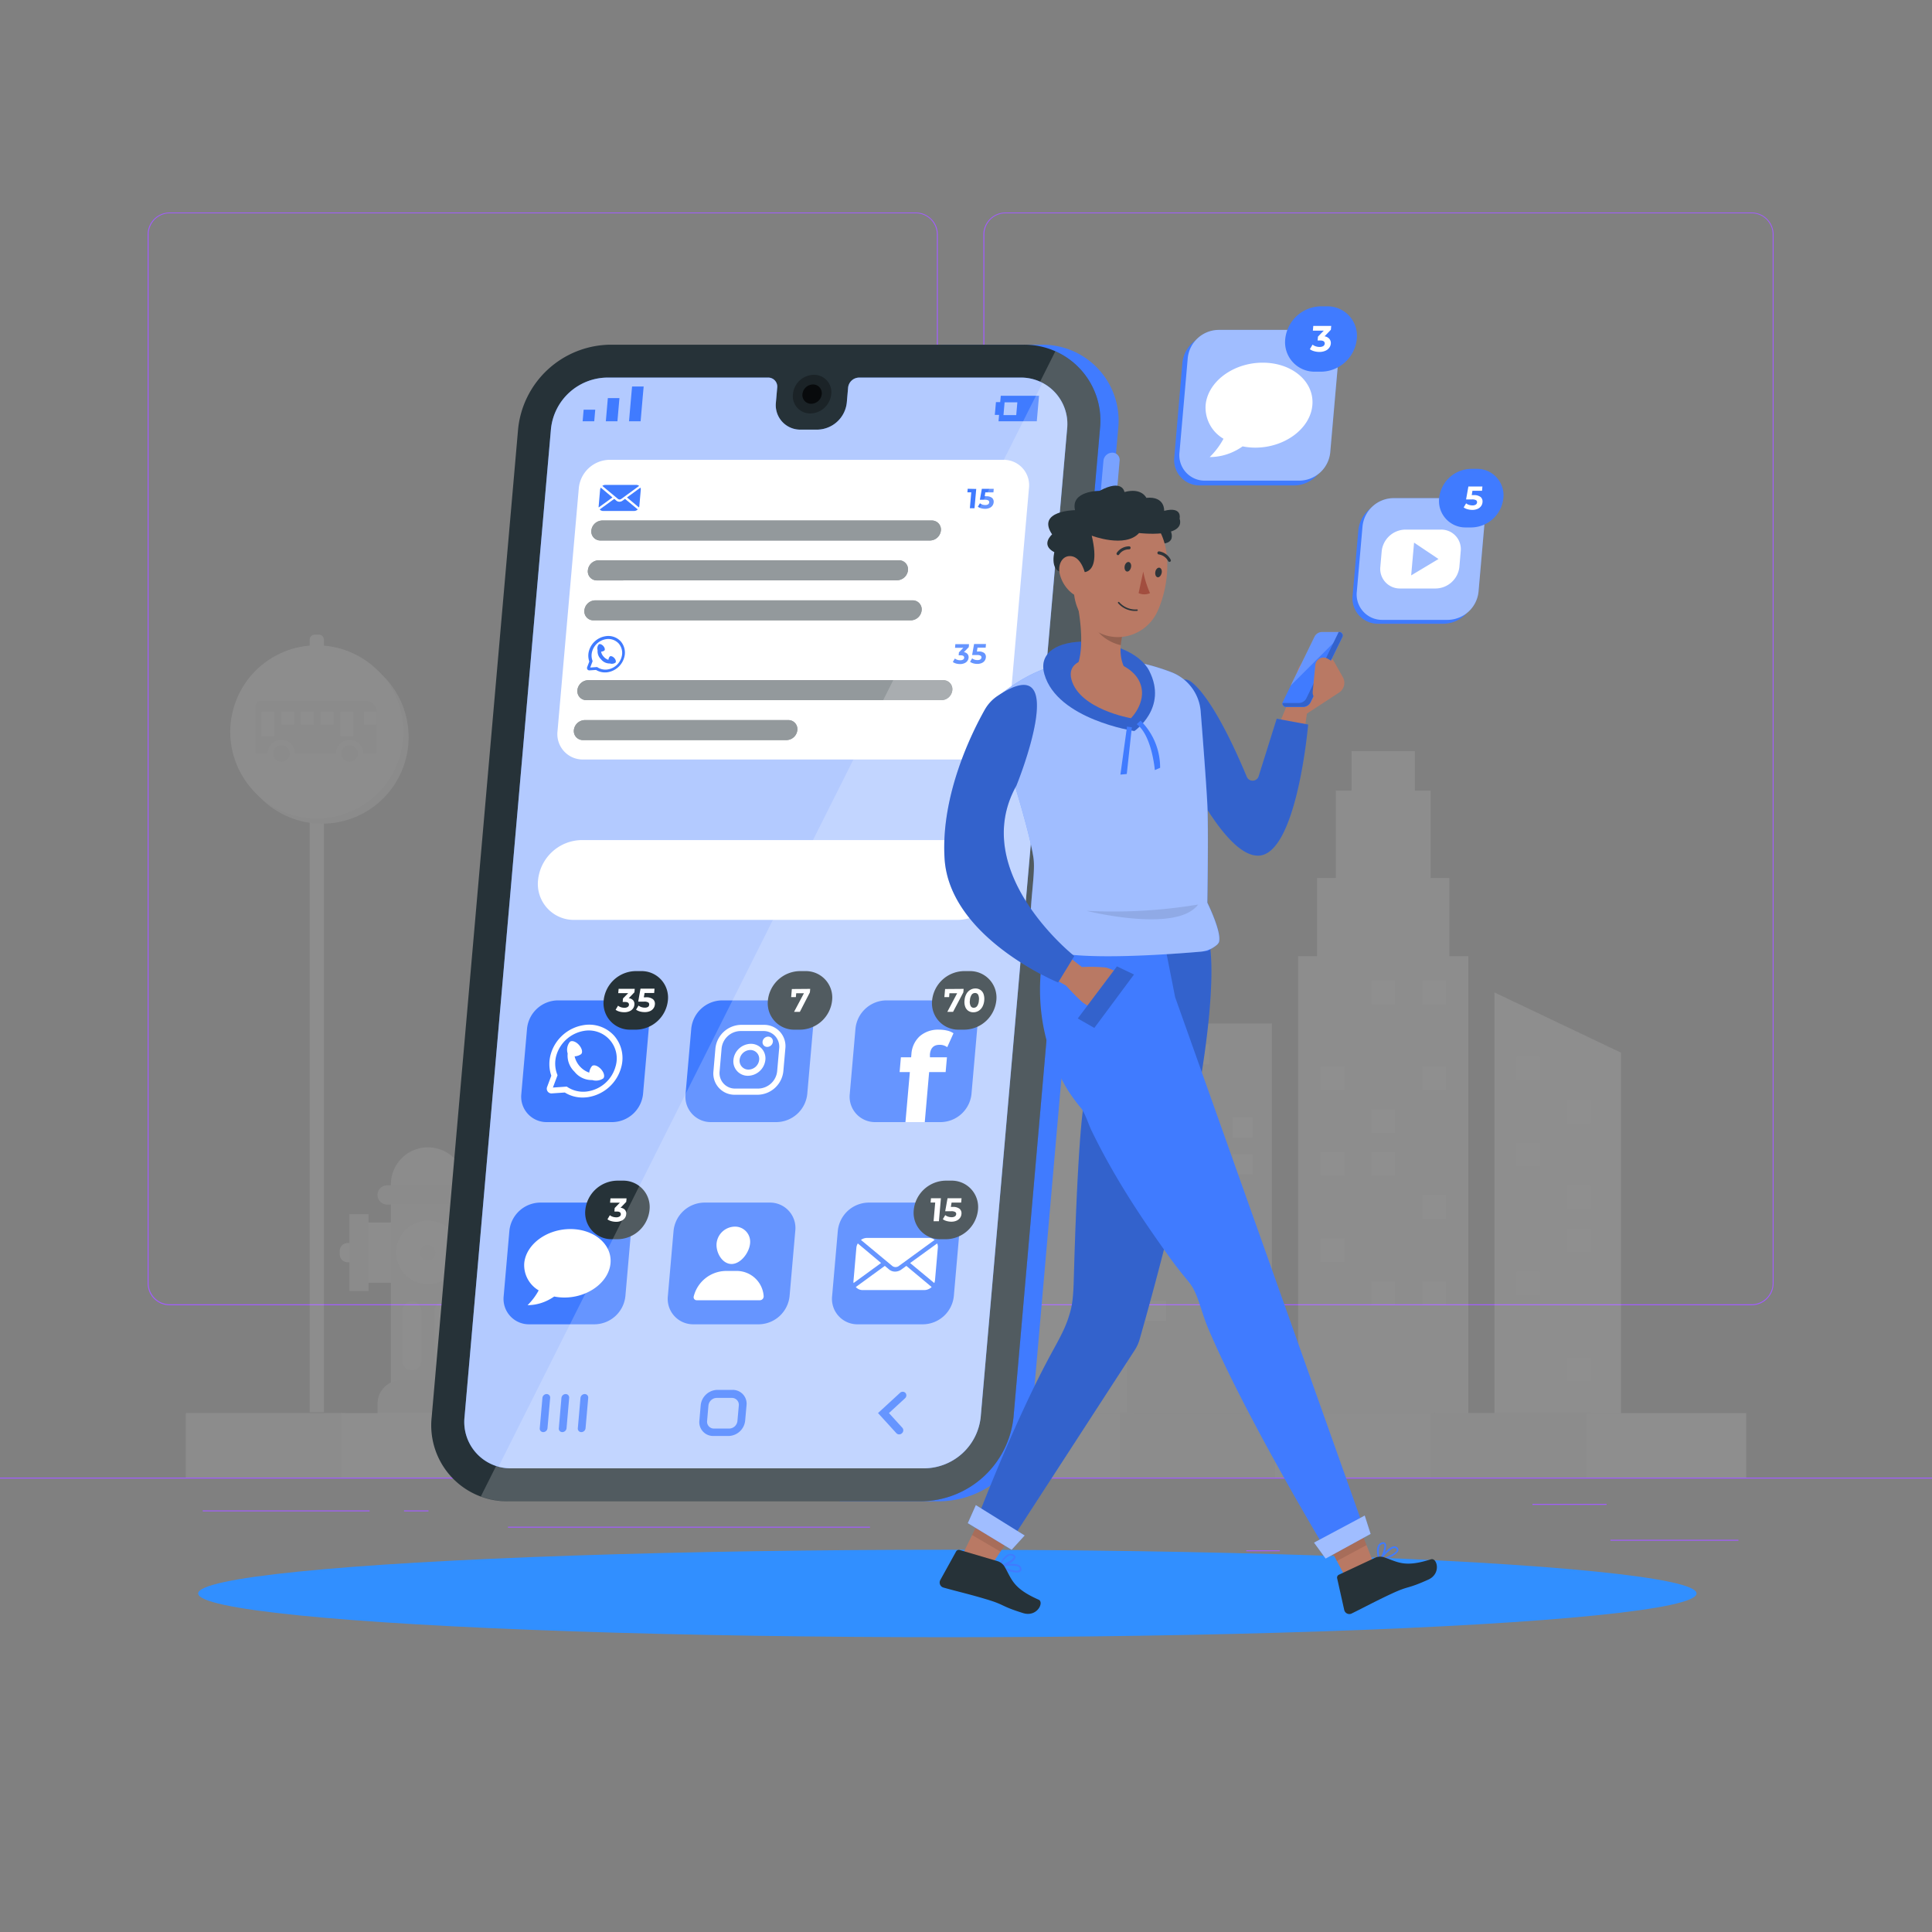 <svg xmlns="http://www.w3.org/2000/svg" viewBox="0 0 500 500"><rect x="0" y="0" width="500" height="500" fill="#808080" stroke="none"/><defs><style>.cls-1{fill:#a25cff;}.cls-2{opacity:0.12;}.cls-3{fill:#ebebeb;}.cls-4{fill:#e0e0e0;}.cls-5{fill:#f0f0f0;}.cls-6{fill:#f5f5f5;}.cls-7{fill:#e6e6e6;}.cls-8{fill:#fefefe;}.cls-13,.cls-15,.cls-16,.cls-19,.cls-9{fill:#fff;}.cls-10{fill:#fafafa;}.cls-11{fill:#318fff;}.cls-12{fill:#407bff;}.cls-13{opacity:0.5;}.cls-14{fill:#263238;}.cls-15,.cls-22,.cls-23{opacity:0.2;}.cls-16{opacity:0.6;}.cls-17,.cls-19{opacity:0.3;}.cls-18{opacity:0.7;}.cls-20{fill:#b97964;}.cls-21{opacity:0.1;}.cls-23{isolation:isolate;}.cls-24{fill:#2e353a;}.cls-25{fill:#a24e3f;}</style></defs><g id="Background_Complete" data-name="Background Complete"><rect class="cls-1" x="416.78" y="398.49" width="33.12" height="0.25"/><rect class="cls-1" x="322.53" y="401.21" width="8.69" height="0.25"/><rect class="cls-1" x="396.59" y="389.21" width="19.19" height="0.25"/><rect class="cls-1" x="52.46" y="390.89" width="43.19" height="0.25"/><rect class="cls-1" x="104.56" y="390.89" width="6.33" height="0.25"/><rect class="cls-1" x="131.47" y="395.11" width="93.68" height="0.25"/><path class="cls-1" d="M237,337.8H43.92a5.71,5.71,0,0,1-5.71-5.71V60.66A5.71,5.71,0,0,1,43.92,55H237a5.71,5.71,0,0,1,5.71,5.71V332.09A5.71,5.71,0,0,1,237,337.8ZM43.92,55.2a5.47,5.47,0,0,0-5.46,5.46V332.09a5.47,5.47,0,0,0,5.46,5.46H237a5.47,5.47,0,0,0,5.46-5.46V60.66A5.47,5.47,0,0,0,237,55.2Z"/><path class="cls-1" d="M453.31,337.8H260.21a5.72,5.72,0,0,1-5.71-5.71V60.66A5.72,5.72,0,0,1,260.21,55h193.1A5.71,5.71,0,0,1,459,60.66V332.09A5.71,5.71,0,0,1,453.31,337.8ZM260.21,55.2a5.47,5.47,0,0,0-5.46,5.46V332.09a5.47,5.47,0,0,0,5.46,5.46h193.1a5.47,5.47,0,0,0,5.46-5.46V60.66a5.47,5.47,0,0,0-5.46-5.46Z"/><rect class="cls-1" y="382.4" width="500" height="0.25"/><g class="cls-2"><path class="cls-3" d="M81.45,164.24h1.06a1.32,1.32,0,0,1,1.32,1.32V365.49a0,0,0,0,1,0,0H80.13a0,0,0,0,1,0,0V165.56A1.32,1.32,0,0,1,81.45,164.24Z"/><circle class="cls-4" cx="83.36" cy="190.78" r="22.39" transform="translate(-66.66 46.42) rotate(-22.5)"/><circle class="cls-5" cx="81.98" cy="189.4" r="22.39" transform="translate(-66.24 45.79) rotate(-22.5)"/><path class="cls-4" d="M92.66,195a2.18,2.18,0,1,1-2.17-2.17A2.18,2.18,0,0,1,92.66,195Z"/><path class="cls-4" d="M75,195a2.18,2.18,0,1,1-2.18-2.17A2.19,2.19,0,0,1,75,195Z"/><path class="cls-4" d="M94.63,181.37H67.48a1.4,1.4,0,0,0-1.4,1.39V195h3.23a3.48,3.48,0,0,1,7,0H87a3.48,3.48,0,0,1,7,0h3.55V184.25A2.89,2.89,0,0,0,94.63,181.37Z"/><rect class="cls-6" x="67.68" y="184.18" width="3.32" height="6.39"/><rect class="cls-6" x="72.78" y="184.18" width="3.32" height="3.32"/><rect class="cls-6" x="77.89" y="184.18" width="3.32" height="3.32"/><rect class="cls-6" x="82.99" y="184.18" width="3.32" height="3.32"/><rect class="cls-6" x="94.19" y="184.18" width="3.32" height="3.32"/><rect class="cls-6" x="88.1" y="184.18" width="3.32" height="6.39"/><rect class="cls-6" x="263.02" y="261.63" width="30.34" height="104.14"/><rect class="cls-7" x="291.61" y="264.88" width="37.57" height="100.9"/><rect class="cls-8" x="307.79" y="270.26" width="5.21" height="5.21"/><rect class="cls-8" x="296.58" y="279.74" width="5.21" height="5.21"/><rect class="cls-8" x="307.79" y="289.22" width="5.21" height="5.21"/><rect class="cls-8" x="319" y="289.22" width="5.21" height="5.21"/><rect class="cls-8" x="296.58" y="298.7" width="5.21" height="5.21"/><rect class="cls-8" x="319" y="298.7" width="5.21" height="5.21"/><rect class="cls-8" x="307.79" y="308.18" width="5.21" height="5.21"/><rect class="cls-8" x="307.79" y="327.14" width="5.21" height="5.21"/><rect class="cls-8" x="319" y="327.14" width="5.21" height="5.21"/><rect class="cls-8" x="296.58" y="336.62" width="5.21" height="5.21"/><rect class="cls-8" x="319" y="336.62" width="5.21" height="5.21"/><polygon class="cls-3" points="267.99 365.77 226.56 365.77 226.56 292.81 267.99 277.13 267.99 365.77"/><rect class="cls-9" x="244.22" y="292.27" width="6.11" height="6.11"/><rect class="cls-9" x="257.37" y="292.27" width="6.11" height="6.11"/><rect class="cls-9" x="231.08" y="303.39" width="6.11" height="6.11"/><rect class="cls-9" x="244.22" y="314.51" width="6.11" height="6.11"/><rect class="cls-9" x="257.37" y="314.51" width="6.11" height="6.11"/><rect class="cls-9" x="231.08" y="325.62" width="6.11" height="6.11"/><rect class="cls-9" x="244.22" y="339.23" width="6.11" height="6.11" transform="translate(494.56 684.57) rotate(180)"/><rect class="cls-9" x="231.08" y="339.23" width="6.11" height="6.11" transform="translate(468.26 684.57) rotate(180)"/><rect class="cls-9" x="257.37" y="350.35" width="6.11" height="6.11" transform="translate(520.85 706.8) rotate(180)"/><polygon class="cls-5" points="375.09 247.45 375.09 227.21 370.24 227.21 370.24 204.61 366.16 204.61 366.16 194.4 349.78 194.4 349.78 204.61 345.7 204.61 345.7 227.21 340.85 227.21 340.85 247.45 335.94 247.45 335.94 365.77 380 365.77 380 247.45 375.09 247.45"/><rect class="cls-8" x="354.92" y="253.76" width="6.11" height="6.11"/><rect class="cls-8" x="368.06" y="253.76" width="6.11" height="6.11"/><rect class="cls-8" x="341.77" y="276" width="6.11" height="6.11"/><rect class="cls-8" x="368.06" y="276" width="6.11" height="6.11"/><rect class="cls-8" x="354.92" y="287.11" width="6.11" height="6.11"/><rect class="cls-8" x="341.77" y="298.23" width="6.11" height="6.11"/><rect class="cls-8" x="354.92" y="298.23" width="6.11" height="6.11"/><rect class="cls-8" x="368.06" y="309.35" width="6.11" height="6.11"/><rect class="cls-8" x="341.77" y="320.47" width="6.11" height="6.11"/><rect class="cls-8" x="354.92" y="331.59" width="6.11" height="6.11"/><rect class="cls-8" x="368.06" y="331.59" width="6.11" height="6.11"/><polygon class="cls-6" points="419.51 365.77 386.76 365.77 386.76 256.83 419.51 272.42 419.51 365.77"/><rect class="cls-9" x="392.47" y="273.49" width="6.11" height="6.11"/><rect class="cls-9" x="405.61" y="284.61" width="6.11" height="6.11"/><rect class="cls-9" x="392.47" y="295.73" width="6.11" height="6.11"/><rect class="cls-9" x="405.61" y="306.85" width="6.11" height="6.11"/><rect class="cls-9" x="405.61" y="317.97" width="6.11" height="6.11"/><rect class="cls-9" x="392.47" y="329.08" width="6.11" height="6.11"/><rect class="cls-9" x="405.61" y="351.32" width="6.11" height="6.11"/><rect class="cls-5" x="92.9" y="316.38" width="35.71" height="15.59"/><path class="cls-5" d="M90,321.68h2.9a0,0,0,0,1,0,0v5a0,0,0,0,1,0,0H90a2.08,2.08,0,0,1-2.08-2.08v-.82A2.08,2.08,0,0,1,90,321.68Z"/><path class="cls-5" d="M130.69,321.68h2.9a0,0,0,0,1,0,0v5a0,0,0,0,1,0,0h-2.9a2.08,2.08,0,0,1-2.08-2.08v-.82A2.08,2.08,0,0,1,130.69,321.68Z" transform="translate(262.19 648.34) rotate(180)"/><rect class="cls-4" x="90.41" y="314.22" width="4.97" height="19.9"/><rect class="cls-4" x="126.12" y="314.22" width="4.97" height="19.9"/><path class="cls-7" d="M120.35,360.37H101.16V306.52a9.59,9.59,0,0,1,9.6-9.59h0a9.59,9.59,0,0,1,9.59,9.59Z"/><path class="cls-4" d="M103.85,357.16h13.82a6.15,6.15,0,0,1,6.15,6.15V367a0,0,0,0,1,0,0H97.7a0,0,0,0,1,0,0V363.3A6.15,6.15,0,0,1,103.85,357.16Z"/><circle class="cls-10" cx="110.76" cy="324.14" r="8.21" transform="translate(-230.16 357.46) rotate(-76.72)"/><path class="cls-3" d="M112.71,324.14a2,2,0,1,1-1.95-1.95A2,2,0,0,1,112.71,324.14Z"/><path class="cls-4" d="M97.7,309.25h0a2.48,2.48,0,0,1,2.49-2.49h21.14a2.48,2.48,0,0,1,2.48,2.49h0a2.49,2.49,0,0,1-2.48,2.49H100.19A2.49,2.49,0,0,1,97.7,309.25Z"/><path class="cls-6" d="M106.58,336.81h0a2.49,2.49,0,0,1,2.49,2.49v12.85a2.5,2.5,0,0,1-2.49,2.49h0a2.5,2.5,0,0,1-2.49-2.49V339.3A2.49,2.49,0,0,1,106.58,336.81Z"/><path class="cls-6" d="M114.93,336.81h0a2.5,2.5,0,0,1,2.49,2.49v12.85a2.5,2.5,0,0,1-2.49,2.49h0a2.5,2.5,0,0,1-2.49-2.49V339.3A2.49,2.49,0,0,1,114.93,336.81Z"/><rect class="cls-7" x="48.08" y="365.7" width="41.38" height="16.7"/><rect class="cls-6" x="88.27" y="365.7" width="41.38" height="16.7"/><rect class="cls-7" x="128.65" y="365.7" width="41.38" height="16.7"/><rect class="cls-6" x="168.83" y="365.7" width="41.38" height="16.7"/><rect class="cls-7" x="209.22" y="365.7" width="41.38" height="16.7"/><rect class="cls-6" x="249.4" y="365.7" width="41.38" height="16.7"/><rect class="cls-7" x="289.79" y="365.7" width="41.38" height="16.7"/><rect class="cls-6" x="329.97" y="365.7" width="41.38" height="16.7"/><rect class="cls-7" x="370.36" y="365.7" width="41.38" height="16.7"/><rect class="cls-6" x="410.54" y="365.7" width="41.38" height="16.7"/></g></g><g id="Shadow"><ellipse id="_Path_" data-name="&lt;Path&gt;" class="cls-11" cx="245.18" cy="412.39" rx="193.89" ry="11.32"/></g><g id="Icons"><path class="cls-12" d="M335,125.63H310.56a6.57,6.57,0,0,1-6.65-7.29L306,93.9A8.12,8.12,0,0,1,314,86.62H338.4a6.56,6.56,0,0,1,6.65,7.28l-2.13,24.44A8.13,8.13,0,0,1,335,125.63Z"/><path class="cls-12" d="M336.34,124.39H311.9a6.57,6.57,0,0,1-6.65-7.29l2.14-24.44a8.11,8.11,0,0,1,7.93-7.28h24.43a6.57,6.57,0,0,1,6.65,7.28l-2.14,24.44A8.11,8.11,0,0,1,336.34,124.39Z"/><path class="cls-13" d="M336.34,124.39H311.9a6.57,6.57,0,0,1-6.65-7.29l2.14-24.44a8.11,8.11,0,0,1,7.93-7.28h24.43a6.57,6.57,0,0,1,6.65,7.28l-2.14,24.44A8.11,8.11,0,0,1,336.34,124.39Z"/><path class="cls-9" d="M326.79,93.86c-7.63,0-14.25,4.92-14.78,11a9.36,9.36,0,0,0,4.63,8.69,19.74,19.74,0,0,1-3.57,4.74A14.54,14.54,0,0,0,319,117a15.37,15.37,0,0,0,2.59-1.48,16.48,16.48,0,0,0,3.27.33c7.63,0,14.25-4.92,14.78-11S334.43,93.86,326.79,93.86Z"/><path class="cls-12" d="M340.33,96.19a7.62,7.62,0,0,1-7.71-8.46,9.41,9.41,0,0,1,9.19-8.45h1.62a7.62,7.62,0,0,1,7.71,8.45A9.41,9.41,0,0,1,342,96.19Z"/><path class="cls-9" d="M344.05,87.71a1.69,1.69,0,0,1,.36,1.26A2.09,2.09,0,0,1,344,90a2.31,2.31,0,0,1-1,.78,3.66,3.66,0,0,1-1.55.3,4.8,4.8,0,0,1-1.36-.19,3.21,3.21,0,0,1-1.1-.52l.7-1.18a2.44,2.44,0,0,0,.83.44,3.14,3.14,0,0,0,1,.16,1.83,1.83,0,0,0,.93-.22.83.83,0,0,0,.39-.63c0-.55-.35-.82-1.17-.82H341l.09-1,1.5-1.55h-2.82l.11-1.23h4.64l-.09,1-1.64,1.7A2,2,0,0,1,344.05,87.71Z"/><path class="cls-12" d="M373.63,161.42H356.71a6.56,6.56,0,0,1-6.65-7.29l1.48-16.92a8.11,8.11,0,0,1,7.92-7.29h16.93a6.57,6.57,0,0,1,6.65,7.29l-1.48,16.92A8.12,8.12,0,0,1,373.63,161.42Z"/><path class="cls-12" d="M374.72,160.42H357.79a6.57,6.57,0,0,1-6.65-7.29l1.48-16.92a8.12,8.12,0,0,1,7.93-7.29h16.92a6.56,6.56,0,0,1,6.65,7.29l-1.48,16.92A8.11,8.11,0,0,1,374.72,160.42Z"/><path class="cls-13" d="M374.72,160.42H357.79a6.57,6.57,0,0,1-6.65-7.29l1.48-16.92a8.12,8.12,0,0,1,7.93-7.29h16.92a6.56,6.56,0,0,1,6.65,7.29l-1.48,16.92A8.11,8.11,0,0,1,374.72,160.42Z"/><path class="cls-12" d="M379.37,136.5a6.84,6.84,0,0,1-6.92-7.58,8.44,8.44,0,0,1,8.25-7.58h1.45a6.83,6.83,0,0,1,6.92,7.58,8.44,8.44,0,0,1-8.25,7.58Z"/><path class="cls-9" d="M383.19,128.63a1.52,1.52,0,0,1,.48,1.34,1.92,1.92,0,0,1-.36,1,2.22,2.22,0,0,1-.89.72,3.33,3.33,0,0,1-1.4.27,4.49,4.49,0,0,1-1.22-.17,2.85,2.85,0,0,1-1-.47l.63-1.06a2.08,2.08,0,0,0,.75.4,3,3,0,0,0,.9.14,1.57,1.57,0,0,0,.83-.2.74.74,0,0,0,.35-.57.6.6,0,0,0-.26-.58,2.05,2.05,0,0,0-1.06-.2h-1.52l.6-3.35h3.63l-.1,1.11h-2.48l-.19,1.13h.48A2.73,2.73,0,0,1,383.19,128.63Z"/><path class="cls-9" d="M372.9,137.06h-9.2a6.25,6.25,0,0,0-6.12,5.62l-.35,4a5.07,5.07,0,0,0,5.13,5.62h9.21a6.26,6.26,0,0,0,6.12-5.62l.34-4A5.06,5.06,0,0,0,372.9,137.06Zm-7.69,11.85.75-8.48,6.32,4.24Z"/></g><g id="Device"><path class="cls-12" d="M269.49,89.22h-26L217.34,388.53h26a24.27,24.27,0,0,0,23.7-21.8L289.38,111A19.65,19.65,0,0,0,269.49,89.22Z"/><path class="cls-14" d="M238.6,388.53h-107a19.65,19.65,0,0,1-19.88-21.8L134.09,111a24.26,24.26,0,0,1,23.7-21.79h107A19.65,19.65,0,0,1,284.67,111L262.3,366.73A24.27,24.27,0,0,1,238.6,388.53Z"/><path class="cls-15" d="M124.44,387.28h0a20.76,20.76,0,0,0,7.16,1.25h107a24.27,24.27,0,0,0,23.7-21.8L284.67,111a19.66,19.66,0,0,0-11.55-20.08h0Z"/><path class="cls-12" d="M222.31,97.72a2.89,2.89,0,0,0-2.82,2.59l-.34,3.88a7.81,7.81,0,0,1-7.63,7h-4.31a6.33,6.33,0,0,1-6.41-7l.34-3.88a2.33,2.33,0,0,0-2.36-2.59H157.05A14.8,14.8,0,0,0,142.59,111L120.22,366.73A12,12,0,0,0,132.35,380h107a14.81,14.81,0,0,0,14.46-13.3L276.17,111A12,12,0,0,0,264,97.72H222.31Z"/><path class="cls-16" d="M222.31,97.72a2.89,2.89,0,0,0-2.82,2.59l-.34,3.88a7.81,7.81,0,0,1-7.63,7h-4.31a6.33,6.33,0,0,1-6.41-7l.34-3.88a2.33,2.33,0,0,0-2.36-2.59H157.05A14.8,14.8,0,0,0,142.59,111L120.22,366.73A12,12,0,0,0,132.35,380h107a14.81,14.81,0,0,0,14.46-13.3L276.17,111A12,12,0,0,0,264,97.72H222.31Z"/><path class="cls-17" d="M215.12,102a5.52,5.52,0,0,1-5.39,5,4.47,4.47,0,0,1-4.52-5,5.52,5.52,0,0,1,5.39-5A4.47,4.47,0,0,1,215.12,102Z"/><path class="cls-18" d="M212.67,102a2.78,2.78,0,0,1-2.72,2.5,2.25,2.25,0,0,1-2.28-2.5,2.78,2.78,0,0,1,2.72-2.5A2.25,2.25,0,0,1,212.67,102Z"/><path class="cls-12" d="M188.54,371.63h-3.92a3.58,3.58,0,0,1-3.62-4l.34-3.93a4.42,4.42,0,0,1,4.31-4h3.93a3.58,3.58,0,0,1,3.62,4l-.35,3.93A4.41,4.41,0,0,1,188.54,371.63Zm-3.06-9.85a2.19,2.19,0,0,0-2.14,2l-.34,3.93a1.77,1.77,0,0,0,1.79,2h3.93a2.18,2.18,0,0,0,2.13-2l.35-3.93a1.78,1.78,0,0,0-1.8-2Z"/><path class="cls-12" d="M140.6,370.63h0a.9.9,0,0,1-.91-1l.69-7.85a1.1,1.1,0,0,1,1.08-1h0a.91.91,0,0,1,.92,1l-.69,7.85A1.12,1.12,0,0,1,140.6,370.63Z"/><path class="cls-12" d="M145.53,370.63h0a.9.9,0,0,1-.91-1l.68-7.85a1.12,1.12,0,0,1,1.09-1h0a.9.9,0,0,1,.91,1l-.68,7.85A1.12,1.12,0,0,1,145.53,370.63Z"/><path class="cls-12" d="M150.45,370.63h0a.9.9,0,0,1-.91-1l.69-7.85a1.11,1.11,0,0,1,1.09-1h0a.9.9,0,0,1,.91,1l-.69,7.85A1.11,1.11,0,0,1,150.45,370.63Z"/><path class="cls-12" d="M232,370.93l-4.77-5.23,5.68-5.22a1,1,0,0,1,1.42,0h0a1,1,0,0,1-.13,1.41l-4.14,3.81,3.48,3.82a1,1,0,0,1-.13,1.41h0A1,1,0,0,1,232,370.93Z"/><path class="cls-9" d="M148.68,238.07a9.31,9.31,0,0,1-9.43-10.33,11.51,11.51,0,0,1,11.23-10.33h99.18a9.31,9.31,0,0,1,9.42,10.33,11.49,11.49,0,0,1-11.23,10.33Z"/><path class="cls-12" d="M285.57,119.24a2.33,2.33,0,0,1,2.28-2.09,1.88,1.88,0,0,1,1.9,2.09l-1.75,20a2.33,2.33,0,0,1-2.27,2.09,1.89,1.89,0,0,1-1.91-2.09Z"/><path class="cls-19" d="M285.57,119.24a2.33,2.33,0,0,1,2.28-2.09,1.88,1.88,0,0,1,1.9,2.09l-1.75,20a2.33,2.33,0,0,1-2.27,2.09,1.89,1.89,0,0,1-1.91-2.09Z"/><polygon class="cls-12" points="150.79 109.02 153.79 109.02 154.05 106.02 151.05 106.02 150.79 109.02"/><polygon class="cls-12" points="157.05 106.02 156.79 109.02 159.79 109.02 160.05 106.02 160.31 103.02 157.31 103.02 157.05 106.02"/><polygon class="cls-12" points="163.58 100.02 163.31 103.02 163.05 106.02 162.79 109.02 165.79 109.02 166.05 106.02 166.31 103.02 166.58 100.02 163.58 100.02"/><path class="cls-12" d="M259,102.42l-.15,1.65h-1.1l-.29,3.3h1.1l-.14,1.65h9.9l.58-6.6Zm4,5h-3.3l.29-3.3h3.3Z"/><path class="cls-9" d="M259.65,119H157.72a8.11,8.11,0,0,0-7.92,7.28l-5.52,63a6.57,6.57,0,0,0,6.65,7.28H252.86a8.11,8.11,0,0,0,7.92-7.28l5.52-63A6.57,6.57,0,0,0,259.65,119Z"/><path class="cls-12" d="M165.37,131.33a1.54,1.54,0,0,0,.09-.37l.37-4.2a1.16,1.16,0,0,0-.09-.56l-3.48,2.54Z"/><path class="cls-12" d="M159.93,129.12a.72.72,0,0,0,.86,0l4.62-3.37a1.17,1.17,0,0,0-.74-.26h-8a1.38,1.38,0,0,0-.79.26Z"/><path class="cls-12" d="M155.49,126.2a1.38,1.38,0,0,0-.19.56l-.36,4.2a1.14,1.14,0,0,0,0,.37l3.56-2.59Z"/><path class="cls-12" d="M161.76,129.11l-.65.47a1.38,1.38,0,0,1-.81.27,1.21,1.21,0,0,1-.77-.27l-.56-.47-3.76,2.73a1.15,1.15,0,0,0,.89.4h8a1.35,1.35,0,0,0,.95-.4Z"/><path class="cls-14" d="M155.4,139.88a2.34,2.34,0,0,1-2.36-2.59,2.89,2.89,0,0,1,2.81-2.58h85.29a2.33,2.33,0,0,1,2.36,2.58,2.88,2.88,0,0,1-2.81,2.59Z"/><path class="cls-13" d="M155.4,139.88a2.34,2.34,0,0,1-2.36-2.59,2.89,2.89,0,0,1,2.81-2.58h85.29a2.33,2.33,0,0,1,2.36,2.58,2.88,2.88,0,0,1-2.81,2.59Z"/><path class="cls-14" d="M154.5,150.21a2.33,2.33,0,0,1-2.36-2.59A2.87,2.87,0,0,1,155,145h77.62a2.33,2.33,0,0,1,2.36,2.58,2.89,2.89,0,0,1-2.81,2.59Z"/><path class="cls-13" d="M154.5,150.21a2.33,2.33,0,0,1-2.36-2.59A2.87,2.87,0,0,1,155,145h77.62a2.33,2.33,0,0,1,2.36,2.58,2.89,2.89,0,0,1-2.81,2.59Z"/><path class="cls-14" d="M153.59,160.54a2.33,2.33,0,0,1-2.35-2.59,2.87,2.87,0,0,1,2.8-2.58h82.13a2.33,2.33,0,0,1,2.35,2.58,2.87,2.87,0,0,1-2.81,2.59Z"/><path class="cls-13" d="M153.59,160.54a2.33,2.33,0,0,1-2.35-2.59,2.87,2.87,0,0,1,2.8-2.58h82.13a2.33,2.33,0,0,1,2.35,2.58,2.87,2.87,0,0,1-2.81,2.59Z"/><path class="cls-14" d="M151.78,181.2a2.33,2.33,0,0,1-2.35-2.58,2.87,2.87,0,0,1,2.81-2.59h91.87a2.33,2.33,0,0,1,2.35,2.59,2.87,2.87,0,0,1-2.8,2.58Z"/><path class="cls-13" d="M151.78,181.2a2.33,2.33,0,0,1-2.35-2.58,2.87,2.87,0,0,1,2.81-2.59h91.87a2.33,2.33,0,0,1,2.35,2.59,2.87,2.87,0,0,1-2.8,2.58Z"/><path class="cls-14" d="M150.88,191.53a2.33,2.33,0,0,1-2.36-2.58,2.89,2.89,0,0,1,2.81-2.59H204a2.33,2.33,0,0,1,2.35,2.59,2.87,2.87,0,0,1-2.81,2.58Z"/><path class="cls-13" d="M150.88,191.53a2.33,2.33,0,0,1-2.36-2.58,2.89,2.89,0,0,1,2.81-2.59H204a2.33,2.33,0,0,1,2.35,2.59,2.87,2.87,0,0,1-2.81,2.58Z"/><path class="cls-12" d="M160.66,166a4.37,4.37,0,0,0-4-1.34h0a5.29,5.29,0,0,0-4.21,3.7,4.58,4.58,0,0,0,.06,2.84l-.55,1.45a.67.67,0,0,0,.07.6.61.61,0,0,0,.55.24l1.67-.11a4.41,4.41,0,0,0,2.31.64,4.36,4.36,0,0,0,.72-.05,5.31,5.31,0,0,0,4.28-3.88A4.45,4.45,0,0,0,160.66,166Zm.21,4a4.46,4.46,0,0,1-3.59,3.25,3.77,3.77,0,0,1-2.64-.55l-.09-.07-1.8.13.6-1.6,0-.13a3.82,3.82,0,0,1-.08-2.5,4.48,4.48,0,0,1,3.53-3.11h0a3.68,3.68,0,0,1,3.33,1.13A3.72,3.72,0,0,1,160.87,170Z"/><path class="cls-12" d="M157.8,169.91a1.79,1.79,0,0,0-.35.85,2.7,2.7,0,0,1-1.2-.79,2.63,2.63,0,0,1-.69-1.32,1.64,1.64,0,0,0,.84-.28c.24-.22.12-.76-.28-1.2s-.93-.61-1.17-.39a1.6,1.6,0,0,0-.29,1.49,2.88,2.88,0,0,0,.88,2.35,2.83,2.83,0,0,0,2.31,1.09,1.66,1.66,0,0,0,1.41-.2c.24-.23.12-.77-.28-1.21S158.05,169.69,157.8,169.91Z"/><path class="cls-12" d="M252.65,126.54l-.45,5H251l.36-4.12h-1l.08-.93Z"/><path class="cls-12" d="M256.75,128.86a1.33,1.33,0,0,1,.41,1.14,1.73,1.73,0,0,1-1.06,1.45,2.87,2.87,0,0,1-1.19.23,4,4,0,0,1-1-.14,2.62,2.62,0,0,1-.84-.4l.54-.9a1.91,1.91,0,0,0,.63.34,2.48,2.48,0,0,0,.77.12,1.27,1.27,0,0,0,.71-.18A.62.62,0,0,0,256,130a.48.48,0,0,0-.22-.49,1.75,1.75,0,0,0-.9-.17h-1.29l.51-2.84h3.08l-.08.93H255l-.16,1h.41A2.29,2.29,0,0,1,256.75,128.86Z"/><path class="cls-12" d="M250.4,169.27a1.27,1.27,0,0,1,.27.95,1.65,1.65,0,0,1-.31.82,1.74,1.74,0,0,1-.75.59,2.82,2.82,0,0,1-1.18.23,4,4,0,0,1-1-.14,2.53,2.53,0,0,1-.84-.4l.53-.9a2.05,2.05,0,0,0,.64.34,2.41,2.41,0,0,0,.76.11,1.33,1.33,0,0,0,.71-.16.63.63,0,0,0,.3-.49c0-.41-.26-.62-.89-.62h-.54l.07-.77,1.14-1.18h-2.15l.08-.94h3.54l-.06.76-1.26,1.3A1.54,1.54,0,0,1,250.4,169.27Z"/><path class="cls-12" d="M254.73,169a1.28,1.28,0,0,1,.41,1.14,1.77,1.77,0,0,1-.3.84,1.79,1.79,0,0,1-.76.61,2.87,2.87,0,0,1-1.19.23,4,4,0,0,1-1-.14,2.73,2.73,0,0,1-.84-.4l.54-.9a2.05,2.05,0,0,0,.64.34,2.37,2.37,0,0,0,.76.11,1.27,1.27,0,0,0,.71-.17.61.61,0,0,0,.29-.48.48.48,0,0,0-.22-.49,1.7,1.7,0,0,0-.9-.17h-1.29l.51-2.85h3.08l-.08.94h-2.11l-.16,1h.41A2.28,2.28,0,0,1,254.73,169Z"/><path class="cls-12" d="M196.42,342.73H179.49a6.58,6.58,0,0,1-6.65-7.29l1.48-16.93a8.11,8.11,0,0,1,7.93-7.28h16.92a6.57,6.57,0,0,1,6.65,7.28l-1.48,16.93A8.12,8.12,0,0,1,196.42,342.73Z"/><path class="cls-9" d="M194.12,321.78c-.21,2.4-2.41,5.34-4.8,5.34s-4.08-2.94-3.87-5.34a4.82,4.82,0,0,1,4.71-4.33A3.91,3.91,0,0,1,194.12,321.78Z"/><path class="cls-9" d="M197.64,335.5h0a7,7,0,0,0-7.14-6.58h-2.68a8.71,8.71,0,0,0-8.28,6.58h0a.78.78,0,0,0,.76,1h16.39A1,1,0,0,0,197.64,335.5Z"/><path class="cls-12" d="M238.92,342.73H222a6.58,6.58,0,0,1-6.65-7.29l1.48-16.93a8.11,8.11,0,0,1,7.93-7.28h16.92a6.57,6.57,0,0,1,6.65,7.28l-1.48,16.93A8.12,8.12,0,0,1,238.92,342.73Z"/><path class="cls-9" d="M241.79,332.05a2.9,2.9,0,0,0,.19-.73l.73-8.4a2.28,2.28,0,0,0-.17-1.12l-7,5.07Z"/><path class="cls-9" d="M230.91,327.62a1.4,1.4,0,0,0,1.73,0l9.23-6.73a2.36,2.36,0,0,0-1.48-.52h-16a2.76,2.76,0,0,0-1.58.52Z"/><path class="cls-9" d="M222,321.8a2.65,2.65,0,0,0-.37,1.12l-.73,8.4a2.19,2.19,0,0,0,0,.73l7.12-5.19Z"/><path class="cls-9" d="M234.56,327.61l-1.29.94a2.76,2.76,0,0,1-1.62.54,2.41,2.41,0,0,1-1.54-.54l-1.12-.94-7.51,5.47a2.34,2.34,0,0,0,1.77.79H239.2a2.78,2.78,0,0,0,1.91-.79Z"/><path class="cls-14" d="M243.4,320.71a6.84,6.84,0,0,1-6.92-7.58,8.44,8.44,0,0,1,8.25-7.58h1.45a6.83,6.83,0,0,1,6.92,7.58,8.44,8.44,0,0,1-8.25,7.58Z"/><path class="cls-9" d="M243.51,310.1l-.52,5.95h-1.38l.42-4.84h-1.19l.1-1.11Z"/><path class="cls-9" d="M248.34,312.84a1.51,1.51,0,0,1,.48,1.34,1.92,1.92,0,0,1-.36,1,2.22,2.22,0,0,1-.89.72,3.3,3.3,0,0,1-1.4.27A4.49,4.49,0,0,1,245,316a2.85,2.85,0,0,1-1-.47l.63-1.06a2.34,2.34,0,0,0,.75.4,3,3,0,0,0,.9.14,1.57,1.57,0,0,0,.83-.2.74.74,0,0,0,.35-.57.58.58,0,0,0-.26-.58,2.05,2.05,0,0,0-1.06-.2h-1.52l.6-3.35h3.63l-.1,1.11h-2.48l-.19,1.13h.48A2.71,2.71,0,0,1,248.34,312.84Z"/><path class="cls-12" d="M158.49,290.4H141.57a6.57,6.57,0,0,1-6.65-7.29l1.48-16.92a8.11,8.11,0,0,1,7.92-7.29h16.93a6.57,6.57,0,0,1,6.65,7.29l-1.48,16.92A8.11,8.11,0,0,1,158.49,290.4Z"/><path class="cls-9" d="M158.9,268a8.71,8.71,0,0,0-7.91-2.69h0a10.57,10.57,0,0,0-8.42,7.39,9.27,9.27,0,0,0,.11,5.69l-1.08,2.89a1.24,1.24,0,0,0,.14,1.2,1.21,1.21,0,0,0,1.08.49l3.35-.23a8.67,8.67,0,0,0,4.62,1.3,10.08,10.08,0,0,0,1.44-.11,10.59,10.59,0,0,0,8.55-7.75A8.8,8.8,0,0,0,158.9,268Zm.42,7.94a8.88,8.88,0,0,1-7.18,6.5,7.45,7.45,0,0,1-5.27-1.1l-.19-.13-3.59.25,1.2-3.19-.1-.26a7.73,7.73,0,0,1-.17-5,9,9,0,0,1,7.06-6.21h0a7.23,7.23,0,0,1,8.24,9.15Z"/><path class="cls-9" d="M153.2,275.91a3.26,3.26,0,0,0-.71,1.69,5.89,5.89,0,0,1-3.78-4.22,3.19,3.19,0,0,0,1.67-.56c.5-.45.24-1.53-.56-2.41s-1.85-1.22-2.34-.77a3.24,3.24,0,0,0-.57,3,5.78,5.78,0,0,0,1.76,4.71,5.69,5.69,0,0,0,4.61,2.17,3.35,3.35,0,0,0,2.82-.41c.49-.45.24-1.53-.56-2.41S153.69,275.45,153.2,275.91Z"/><path class="cls-14" d="M163.15,266.48a6.83,6.83,0,0,1-6.92-7.58,8.44,8.44,0,0,1,8.24-7.58h1.46a6.84,6.84,0,0,1,6.92,7.58,8.44,8.44,0,0,1-8.25,7.58Z"/><path class="cls-9" d="M163.86,258.88a1.48,1.48,0,0,1,.32,1.12,1.88,1.88,0,0,1-.36,1,2.11,2.11,0,0,1-.89.7,3.29,3.29,0,0,1-1.39.26,4.54,4.54,0,0,1-1.22-.16,3,3,0,0,1-1-.47l.63-1.06a2.44,2.44,0,0,0,.75.4,3,3,0,0,0,.9.14,1.54,1.54,0,0,0,.83-.2.71.71,0,0,0,.35-.57c0-.48-.31-.73-1-.73h-.63l.08-.91,1.35-1.38H160l.1-1.11h4.17l-.08.89-1.48,1.54A1.74,1.74,0,0,1,163.86,258.88Z"/><path class="cls-9" d="M169,258.61a1.51,1.51,0,0,1,.48,1.34,1.92,1.92,0,0,1-.36,1,2.09,2.09,0,0,1-.89.72,3.26,3.26,0,0,1-1.39.26,4.61,4.61,0,0,1-1.23-.16,3,3,0,0,1-1-.47l.64-1.06a2.44,2.44,0,0,0,.75.4,2.91,2.91,0,0,0,.89.14,1.49,1.49,0,0,0,.84-.21A.69.69,0,0,0,168,260a.56.56,0,0,0-.26-.58,2,2,0,0,0-1.05-.2h-1.52l.59-3.35h3.63l-.09,1.11h-2.48l-.2,1.13h.49A2.68,2.68,0,0,1,169,258.61Z"/><path class="cls-12" d="M201,290.4H184.07a6.57,6.57,0,0,1-6.65-7.29l1.48-16.92a8.11,8.11,0,0,1,7.92-7.29h16.93a6.57,6.57,0,0,1,6.65,7.29l-1.48,16.92A8.11,8.11,0,0,1,201,290.4Z"/><path class="cls-9" d="M197.69,265.23h-5.91a6.8,6.8,0,0,0-6.63,6.09l-.51,5.91a5.49,5.49,0,0,0,5.55,6.09h5.92a6.79,6.79,0,0,0,6.62-6.09l.52-5.91A5.5,5.5,0,0,0,197.69,265.23Zm3.44,12a5,5,0,0,1-4.88,4.49h-5.92a4,4,0,0,1-4.09-4.49l.51-5.91a5,5,0,0,1,4.89-4.49h5.91a4.05,4.05,0,0,1,4.1,4.49Z"/><path class="cls-9" d="M194.3,270.14a4.61,4.61,0,0,0-4.49,4.14,3.73,3.73,0,0,0,3.77,4.13,4.61,4.61,0,0,0,4.5-4.13A3.75,3.75,0,0,0,194.3,270.14Zm-.58,6.67a2.29,2.29,0,0,1-2.31-2.53,2.83,2.83,0,0,1,2.75-2.54,2.28,2.28,0,0,1,2.31,2.54A2.82,2.82,0,0,1,193.72,276.81Z"/><path class="cls-9" d="M198.8,268.28a1.47,1.47,0,0,0-1.45,1.33,1.2,1.2,0,0,0,1.22,1.33,1.49,1.49,0,0,0,1.45-1.33A1.2,1.2,0,0,0,198.8,268.28Z"/><path class="cls-14" d="M205.65,266.48a6.83,6.83,0,0,1-6.92-7.58,8.44,8.44,0,0,1,8.24-7.58h1.46a6.84,6.84,0,0,1,6.92,7.58,8.44,8.44,0,0,1-8.25,7.58Z"/><path class="cls-9" d="M209.68,255.92l-.08.9L207,261.87h-1.5l2.56-4.82h-2l-.09,1h-1.22l.18-2.09Z"/><path class="cls-12" d="M243.49,290.4H226.57a6.57,6.57,0,0,1-6.65-7.29l1.48-16.92a8.11,8.11,0,0,1,7.92-7.29h16.93a6.57,6.57,0,0,1,6.65,7.29l-1.48,16.92A8.11,8.11,0,0,1,243.49,290.4Z"/><path class="cls-9" d="M240.67,273.62h4.4l-.34,3.83h-4.27l-1.13,12.95h-5l1.14-12.95h-2.65l.33-3.83h2.65l.07-.76A6.84,6.84,0,0,1,238,268.2a7.24,7.24,0,0,1,5.05-1.72,8.89,8.89,0,0,1,2.1.24,4.68,4.68,0,0,1,1.61.69l-1.62,3.6a3.2,3.2,0,0,0-2-.61c-1.51,0-2.33.83-2.48,2.49Z"/><path class="cls-14" d="M248.15,266.48a6.83,6.83,0,0,1-6.92-7.58,8.44,8.44,0,0,1,8.24-7.58h1.46a6.84,6.84,0,0,1,6.92,7.58,8.44,8.44,0,0,1-8.25,7.58Z"/><path class="cls-9" d="M249.39,255.92l-.08.9-2.66,5.05h-1.49l2.55-4.82h-2l-.08,1h-1.23l.19-2.09Z"/><path class="cls-9" d="M250.61,261.61a2.19,2.19,0,0,1-.81-1.06,3.59,3.59,0,0,1-.18-1.65,3.94,3.94,0,0,1,.47-1.65,2.7,2.7,0,0,1,1-1.06,2.49,2.49,0,0,1,1.35-.37,2.19,2.19,0,0,1,1.28.37,2.11,2.11,0,0,1,.82,1.06,3.88,3.88,0,0,1,.18,1.65,4.26,4.26,0,0,1-.47,1.65,2.84,2.84,0,0,1-1,1.06,2.63,2.63,0,0,1-1.35.37A2.32,2.32,0,0,1,250.61,261.61Zm2.29-1.27a2.79,2.79,0,0,0,.43-1.44,2.55,2.55,0,0,0-.18-1.45.87.87,0,0,0-.81-.46,1.06,1.06,0,0,0-.89.46,2.86,2.86,0,0,0-.44,1.45,2.48,2.48,0,0,0,.19,1.44.85.85,0,0,0,.8.47A1.08,1.08,0,0,0,252.9,260.34Z"/><path class="cls-12" d="M153.92,342.73H137a6.58,6.58,0,0,1-6.65-7.29l1.48-16.93a8.11,8.11,0,0,1,7.93-7.28h16.92a6.57,6.57,0,0,1,6.65,7.28l-1.48,16.93A8.12,8.12,0,0,1,153.92,342.73Z"/><path class="cls-9" d="M147.61,318.08c-6.17,0-11.51,4-11.94,8.87a7.58,7.58,0,0,0,3.74,7,16.1,16.1,0,0,1-2.88,3.83,11.84,11.84,0,0,0,4.79-1.05,12.66,12.66,0,0,0,2.1-1.19,14.07,14.07,0,0,0,2.64.26c6.16,0,11.51-4,11.94-8.88S153.77,318.08,147.61,318.08Z"/><path class="cls-14" d="M158.4,320.71a6.84,6.84,0,0,1-6.92-7.58,8.44,8.44,0,0,1,8.25-7.58h1.45a6.83,6.83,0,0,1,6.92,7.58,8.44,8.44,0,0,1-8.25,7.58Z"/><path class="cls-9" d="M161.74,313.11a1.44,1.44,0,0,1,.32,1.12,2,2,0,0,1-.35,1,2.18,2.18,0,0,1-.89.7,3.28,3.28,0,0,1-1.39.27,4.49,4.49,0,0,1-1.22-.17,2.85,2.85,0,0,1-1-.47l.62-1.06a2.4,2.4,0,0,0,.76.4,3,3,0,0,0,.9.14,1.57,1.57,0,0,0,.83-.2.71.71,0,0,0,.35-.57c0-.48-.31-.73-1.05-.73H159l.08-.91,1.34-1.38h-2.53l.1-1.11h4.16l-.08.9-1.47,1.53A1.74,1.74,0,0,1,161.74,313.11Z"/><path class="cls-15" d="M132.31,380h107a14.8,14.8,0,0,0,14.46-13.3L276.13,111a12,12,0,0,0-6.36-11.9L129,379.6A13,13,0,0,0,132.31,380Z"/></g><g id="Character"><polygon class="cls-20" points="256.78 386.59 249.24 402.06 255.3 407 266.41 390.26 256.78 386.59"/><path class="cls-12" d="M258.62,405.54a.22.22,0,0,1-.12-.22.21.21,0,0,1,.16-.19c.16,0,3.78-.89,5.15,0a1.13,1.13,0,0,1,.51.68.82.82,0,0,1-.25.92c-.51.37-1.71.23-2.81-.09A16.35,16.35,0,0,1,258.62,405.54Zm.76-.08c1.59.7,3.84,1.34,4.42.89.08-.06.17-.17.09-.48a.56.56,0,0,0-.32-.41,1.36,1.36,0,0,0-.39-.17A10.35,10.35,0,0,0,259.38,405.46Z"/><path class="cls-12" d="M258.51,405.5a.22.22,0,0,1,0-.22c0-.11,1-2.43,2.4-3a1.6,1.6,0,0,1,1.27,0c.57.23.66.57.61.82-.11,1.06-2.81,2.35-4,2.51a.15.15,0,0,1-.09,0A.24.24,0,0,1,258.51,405.5Zm3.37-2.9a1.06,1.06,0,0,0-.8,0,5,5,0,0,0-2,2.37c1.29-.33,3.13-1.42,3.26-2,0-.06,0-.22-.35-.36l-.13,0Z"/><path class="cls-14" d="M258.08,404l-9.7-2.86a.81.81,0,0,0-.94.38l-4.08,7.37a1.36,1.36,0,0,0,.51,1.85l.26.11c3.52,1,6.68,1.7,11,3,5.14,1.52,3.65,1.75,9.66,3.62,3.63,1.12,5.51-2.82,4-3.48-6.8-3-6.9-5.32-8.87-8.65A3.3,3.3,0,0,0,258.08,404Z"/><polygon class="cls-21" points="251.58 397.26 258.91 401.56 266.41 390.26 256.78 386.59 251.58 397.26"/><polygon class="cls-20" points="340.07 392.86 348.14 408.05 355.46 404.49 348.7 387.23 340.07 392.86"/><path class="cls-12" d="M357.07,404a.24.24,0,0,1-.24-.08.21.21,0,0,1,0-.26c.09-.13,2.23-3.17,3.81-3.44a1.11,1.11,0,0,1,.85.17.83.83,0,0,1,.42.85c-.14.61-1.13,1.31-2.17,1.8A16.05,16.05,0,0,1,357.07,404Zm.51-.56c1.65-.54,3.76-1.55,3.9-2.28,0-.09,0-.23-.25-.41a.6.6,0,0,0-.52-.1,1.87,1.87,0,0,0-.4.13A10.31,10.31,0,0,0,357.58,403.46Z"/><path class="cls-12" d="M357,404.06a.22.22,0,0,1-.17-.14c0-.11-.87-2.47-.22-3.85a1.61,1.61,0,0,1,.95-.86c.57-.2.87,0,1,.21.62.86-.54,3.62-1.34,4.54a.16.16,0,0,1-.08.05A.2.2,0,0,1,357,404.06Zm.6-4.41a1.17,1.17,0,0,0-.57.57,5.17,5.17,0,0,0,.1,3.09c.75-1.1,1.4-3.14,1.08-3.69,0,0-.13-.17-.5,0l-.11.06Z"/><path class="cls-14" d="M355.66,403.25l-9.16,4.29a.82.82,0,0,0-.45.91l1.84,8.23a1.35,1.35,0,0,0,1.61,1,1.43,1.43,0,0,0,.27-.09c3.27-1.6,6.12-3.16,10.23-5.08,4.85-2.27,3.89-1.11,9.63-3.7,3.46-1.56,2.26-5.76.71-5.27-7.06,2.28-8.69.59-12.38-.59A3.28,3.28,0,0,0,355.66,403.25Z"/><polygon class="cls-21" points="353.65 399.87 349.59 389.5 344.69 389.85 340.07 392.86 345.99 403.99 353.65 399.87"/><path class="cls-20" d="M329.87,190.19l2.78-6.65,3.28-10.31a3,3,0,0,1,1.84-1.92l3.86-1.4a3,3,0,0,1,3.64,1.34l2.26,4a3,3,0,0,1-1,4l-8.3,5.43-1.11,7.75Z"/><path class="cls-12" d="M297.56,243.8h15.38s5.57,20-18,102.8a10.27,10.27,0,0,1-1.27,2.8l-31.79,49-9-5.25s8.87-23.41,18.23-41.07c2.18-4.13,4.26-7.47,5.41-11.08.71-2.23,1.2-3.76,1.36-9.37.35-12.66,1.12-34.75,2.41-44.64,0,0-12.4-22.53-7.15-43.16Z"/><path class="cls-22" d="M297.56,243.8h15.38s5.57,20-18,102.8a10.27,10.27,0,0,1-1.27,2.8l-31.79,49-9-5.25s8.87-23.41,18.23-41.07c2.18-4.13,4.26-7.47,5.41-11.08.71-2.23,1.2-3.76,1.36-9.37.35-12.66,1.12-34.75,2.41-44.64,0,0-12.4-22.53-7.15-43.16Z"/><path class="cls-12" d="M308.11,176.34c2.65,1.84,7.67,8.23,14.56,24.7a1.63,1.63,0,0,0,3.06-.13L330.41,186l8.14,1.51s-2.89,33.67-12.87,33.93-22.57-29.92-22.57-29.92-1.77-9.84,1.05-14.39A2.8,2.8,0,0,1,308.11,176.34Z"/><path class="cls-22" d="M308.11,176.34c2.65,1.84,7.67,8.23,14.56,24.7a1.63,1.63,0,0,0,3.06-.13L330.41,186l8.14,1.51s-2.89,33.67-12.87,33.93-22.57-29.92-22.57-29.92-1.77-9.84,1.05-14.39A2.8,2.8,0,0,1,308.11,176.34Z"/><path class="cls-12" d="M270.55,243.8h30.76l2.81,14.26,49.32,138.76-9.76,5.25s-21-34.75-30.94-58.13c-1.61-3.79-2.37-7.45-3.75-10.12-1.15-2.23-2.41-3.05-6-8-5.86-8.16-13.88-19.58-20.45-33.12-.93-1.91-1.48-4-2.62-5.73a48.36,48.36,0,0,1-3.43-4.63C272.36,275.71,266.43,262.31,270.55,243.8Z"/><polygon class="cls-12" points="340.07 399.23 353.19 392.22 354.71 396.98 343.07 403.36 340.07 399.23"/><polygon class="cls-13" points="340.07 399.23 353.19 392.22 354.71 396.98 343.07 403.36 340.07 399.23"/><polygon class="cls-12" points="252.55 389.52 265.18 397.38 261.81 401.08 250.47 394.19 252.55 389.52"/><polygon class="cls-13" points="252.55 389.52 265.18 397.38 261.81 401.08 250.47 394.19 252.55 389.52"/><path class="cls-12" d="M259.12,179.56a6,6,0,0,0-1.94,6.53c2.74,8.29,9.14,28.13,10.28,35.92.72,4.93-1.89,15.34,0,20a9.77,9.77,0,0,0,4.48,4.12c9.67,3,40.54,0,40.54,0s2.67-1.39,3-2.28c.82-2.53-3-10.24-3-10.24s.32-19.11,0-25.46c-.27-5.35-1.14-16.66-1.72-24a11.88,11.88,0,0,0-7.64-10.21C293.43,170.24,275.36,166.47,259.12,179.56Z"/><path class="cls-13" d="M259.11,179.57a6,6,0,0,0-1.93,6.52c2.74,8.28,9.14,28.13,10.28,35.92.72,4.93-1.89,15.34,0,20a9.77,9.77,0,0,0,4.48,4.12c8.25,2.59,31.93.76,38.71.17a7.39,7.39,0,0,0,4.08-1.61,2.37,2.37,0,0,0,.72-.84c.82-2.53-3-10.24-3-10.24s.32-19.11,0-25.46c-.27-5.35-1.14-16.66-1.72-24a11.87,11.87,0,0,0-7.63-10.2C293.44,170.24,275.36,166.47,259.11,179.57Z"/><path class="cls-12" d="M293.57,189.19s-19.95-3-23.28-14.7,22.23-10.5,27.13-.87S293.57,189.19,293.57,189.19Z"/><path class="cls-22" d="M293.57,189.19s-19.95-3-23.28-14.7,22.23-10.5,27.13-.87S293.57,189.19,293.57,189.19Z"/><path class="cls-20" d="M292.69,185.87s-13.3-2.28-15.4-10,13.56-6.65,17.33,0C297.55,181.07,292.69,185.87,292.69,185.87Z"/><path class="cls-20" d="M273.43,245.11l6.55,5.16a43.59,43.59,0,0,1,6.32.14,28.15,28.15,0,0,1,3.68,1.5L282.79,261a29.78,29.78,0,0,1-2.62-1.58,60.46,60.46,0,0,1-4.27-4.35l-6.41-3.61Z"/><path class="cls-14" d="M302.1,135.71s3.82,5.31-2.31,5S302.1,135.71,302.1,135.71Z"/><path class="cls-20" d="M278.07,173.85l.8,2.2c4.1,2.12,8.29,4.07,12.57,5.8,2.22-1.18,1.39-2.45,2.13-3.52l.41-2.47c-3.38-1.73-4.26-5.78-3.92-8.9a22.88,22.88,0,0,1,.47-2.85l-7-5.86L278.37,154C279.64,159.66,281,169.07,278.07,173.85Z"/><path class="cls-23" d="M290.53,164.11a22.88,22.88,0,0,0-.47,2.85c-2.64-.52-6.58-2.87-6.95-5.84a12.12,12.12,0,0,1,.41-2.87Z"/><path class="cls-20" d="M278.9,141.38c-1.07,8.42-2.14,13.28,1.28,18.44,5.06,7.76,15.93,6.14,19.44-1.74,3.21-7.07,4.34-19.66-3.1-24.69a11.2,11.2,0,0,0-17.62,8Z"/><path class="cls-24" d="M291.06,146.51c-.12.69.13,1.31.57,1.4s.9-.37,1.07-1.07-.13-1.3-.57-1.39S291.19,145.84,291.06,146.51Z"/><path class="cls-24" d="M299,148c-.13.67.13,1.3.57,1.39s.89-.38,1.06-1.07-.12-1.3-.56-1.4S299.09,147.34,299,148Z"/><path class="cls-25" d="M295.87,147.92a25.84,25.84,0,0,0,1.75,5.58,3.61,3.61,0,0,1-2.95,0Z"/><path class="cls-24" d="M293.51,158.11a5.9,5.9,0,0,1-4.14-2,.23.23,0,0,1,0-.29.2.2,0,0,1,.27,0h0a5.59,5.59,0,0,0,4.6,1.9.2.2,0,0,1,.21.17v0a.21.21,0,0,1-.19.21Z"/><path class="cls-24" d="M289.31,143.67a.28.28,0,0,1-.18-.06.4.4,0,0,1-.1-.55v0a3.9,3.9,0,0,1,3.2-1.67.39.39,0,0,1,.37.42v0a.41.41,0,0,1-.43.37,3,3,0,0,0-2.54,1.33A.36.36,0,0,1,289.31,143.67Z"/><path class="cls-24" d="M302.64,145.41a.43.43,0,0,1-.32-.2,3.31,3.31,0,0,0-2.41-1.72.4.4,0,0,1-.37-.43h0a.41.41,0,0,1,.42-.37h0a4,4,0,0,1,3,2.14.39.39,0,0,1-.13.55A.45.45,0,0,1,302.64,145.41Z"/><path class="cls-14" d="M277.86,147.63s7.67,3.7,4.68-9c0,0,8.63,3.31,12.25-.68,0,0,12.13,1.44,10.49-3.75,0,0,.8-3.21-4-2,0,0,.29-3.83-4.61-3.36,0,0-1.18-2.71-5.66-1.5,0,0-.46-3.52-6.44-.31,0,0-7.56-.06-6.35,5,0,0-10.08.1-5.94,6.27,0,0-3.12,2.7.58,4.61C272.88,142.87,271,150.07,277.86,147.63Z"/><path class="cls-20" d="M274.25,148.47a9.06,9.06,0,0,0,3.29,5.14c2.14,1.57,3.75-.33,3.63-3-.11-2.41-1.34-6.14-3.7-6.63S273.68,145.89,274.25,148.47Z"/><path class="cls-12" d="M258.16,180.11a10.47,10.47,0,0,0-3.26,3.49c-3.18,5.62-11.5,22.06-10.44,38.67,1.32,20.48,29.39,32,29.39,32l4.18-6.84s-27.47-21.72-15-44.08C263.06,203.36,277.78,167,258.16,180.11Z"/><path class="cls-22" d="M258.16,180.11a10.47,10.47,0,0,0-3.26,3.49c-3.18,5.62-11.5,22.06-10.44,38.67,1.32,20.48,29.39,32,29.39,32l4.18-6.84s-27.47-21.72-15-44.08C263.06,203.36,277.78,167,258.16,180.11Z"/><polygon class="cls-12" points="291.67 188.04 292.92 188.23 291.61 200.31 289.96 200.47 291.67 188.04"/><path class="cls-12" d="M294.18,187.42l1-.92a17.1,17.1,0,0,1,5.06,12.21l-1.37.59S298.12,190.31,294.18,187.42Z"/><polygon class="cls-12" points="289.06 250.1 278.92 263.58 283.21 266.03 293.48 252.2 289.06 250.1"/><polygon class="cls-22" points="289.06 250.1 278.92 263.58 283.21 266.03 293.48 252.2 289.06 250.1"/><path class="cls-21" d="M310.07,234.09a133.88,133.88,0,0,1-28.9,1.63S304.58,241.62,310.07,234.09Z"/><path class="cls-12" d="M337.18,183h-4.37a.93.93,0,0,1-.83-1.33l8.23-16.87a2.2,2.2,0,0,1,2-1.23h4.38a.91.91,0,0,1,.82,1.32l-8.23,16.87A2.18,2.18,0,0,1,337.18,183Z"/><path class="cls-15" d="M347.39,164.09a.91.91,0,0,0-.83-.54h-4.38a2.2,2.2,0,0,0-2,1.23L334,177.45Z"/><path class="cls-12" d="M346.56,163.55h-.15a.7.7,0,0,1-.08.27l-8.23,16.87a2.18,2.18,0,0,1-2,1.24H331.9a.92.92,0,0,0,.91,1h4.37a2.18,2.18,0,0,0,2-1.24l8.23-16.87A.91.91,0,0,0,346.56,163.55Z"/><path class="cls-22" d="M346.56,163.55h-.15a.7.7,0,0,1-.08.27l-8.23,16.87a2.18,2.18,0,0,1-2,1.24H331.9a.92.92,0,0,0,.91,1h4.37a2.18,2.18,0,0,0,2-1.24l8.23-16.87A.91.91,0,0,0,346.56,163.55Z"/><path class="cls-20" d="M344.93,171.26l-1.29-.77a2.14,2.14,0,0,0-3.24,1.63l-.67,6.88a2.16,2.16,0,0,0,.47,1.57l.63.76a.77.77,0,0,0,1.33-.23l3.1-8.92A.78.78,0,0,0,344.93,171.26Z"/></g></svg>